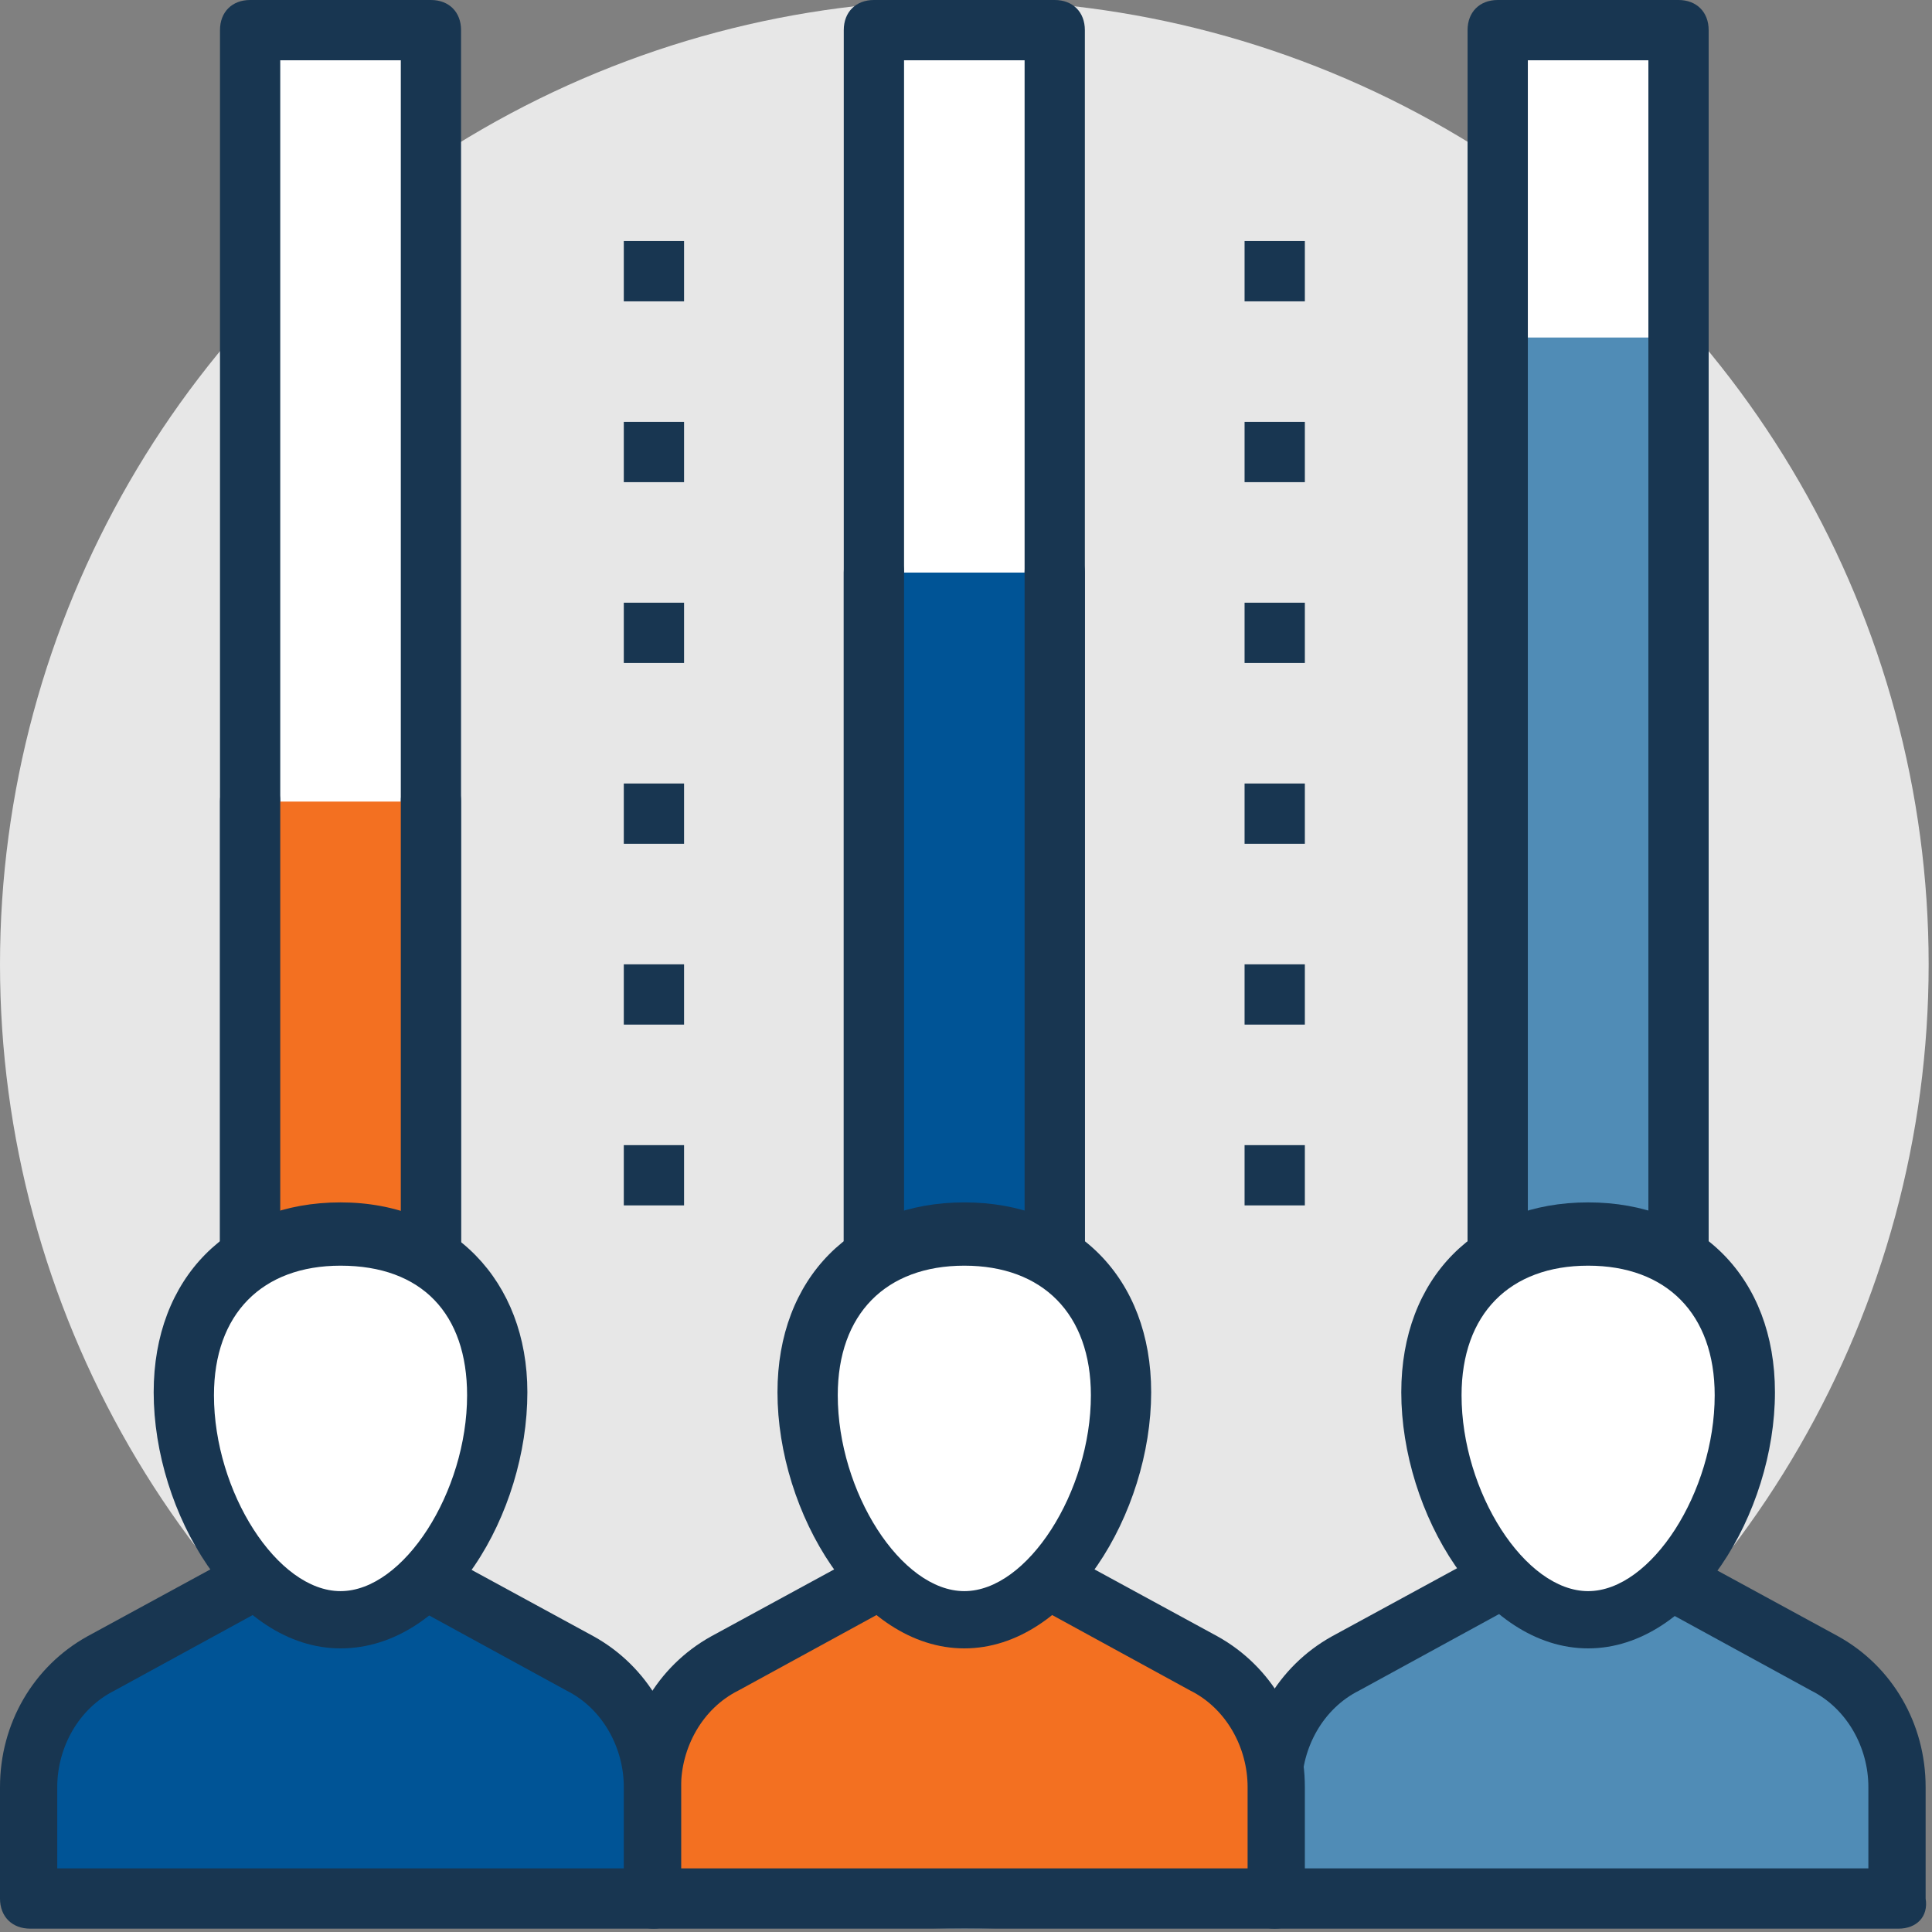 <svg xmlns="http://www.w3.org/2000/svg" xmlns:xlink="http://www.w3.org/1999/xlink" style="isolation:isolate" viewBox="0 0 90 90" width="90pt" height="90pt"><rect x="0" y="0" width="90" height="90" fill="#808080" stroke="none"/><defs fill="#000000"><clipPath id="_clipPath_vIhbmb5Npx0sKiTij0enX6FwOaxse84l" fill="#000000"><rect width="90" height="90" fill="#000000"/></clipPath></defs><g clip-path="url(#_clipPath_vIhbmb5Npx0sKiTij0enX6FwOaxse84l)"><g><g><g><circle vector-effect="non-scaling-stroke" cx="44.922" cy="44.922" r="44.922" fill="#e7e7e7"/><rect x="69.769" y="1.404" width="8.423" height="62.61" transform="matrix(1,0,0,1,0,0)" fill="rgb(255,255,255)"/><path d=" M 78.192 65.418 L 69.769 65.418 C 68.927 65.418 68.365 64.856 68.365 64.014 L 68.365 1.404 C 68.365 0.562 68.927 0 69.769 0 L 78.192 0 C 79.034 0 79.596 0.562 79.596 1.404 L 79.596 64.014 C 79.596 64.716 78.894 65.418 78.192 65.418 Z  M 71.173 62.61 L 76.788 62.61 L 76.788 2.808 L 71.173 2.808 L 71.173 62.61 L 71.173 62.61 Z " fill="rgb(24,54,81)"/><path d=" M 69.769 15.723 L 69.769 64.014 L 78.192 64.014 L 78.192 15.723" fill="#508cb6"/><path d=" M 78.192 65.418 L 69.769 65.418 C 68.927 65.418 68.365 64.856 68.365 64.014 L 68.365 15.723 C 68.365 14.88 68.927 14.319 69.769 14.319 C 70.612 14.319 71.173 14.88 71.173 15.723 L 71.173 62.61 L 76.788 62.61 L 76.788 15.723 C 76.788 14.88 77.35 14.319 78.192 14.319 C 79.034 14.319 79.596 14.88 79.596 15.723 L 79.596 64.014 C 79.596 64.716 78.894 65.418 78.192 65.418 Z " fill="rgb(24,54,81)"/><path d=" M 40.71 1.404 L 49.133 1.404 L 49.133 64.014 L 40.71 64.014 L 40.71 1.404 Z " fill="rgb(255,255,255)"/><path d=" M 49.133 65.418 L 40.71 65.418 C 39.868 65.418 39.306 64.856 39.306 64.014 L 39.306 1.404 C 39.306 0.562 39.868 0 40.71 0 L 49.133 0 C 49.975 0 50.537 0.562 50.537 1.404 L 50.537 64.014 C 50.537 64.716 49.975 65.418 49.133 65.418 Z  M 42.114 62.61 L 47.73 62.61 L 47.73 2.808 L 42.114 2.808 L 42.114 62.61 L 42.114 62.61 L 42.114 62.61 Z " fill="rgb(24,54,81)"/><path d=" M 40.71 26.672 L 40.71 64.014 L 49.133 64.014 L 49.133 26.672" fill="#005496"/><path d=" M 49.133 65.418 L 40.71 65.418 C 39.868 65.418 39.306 64.856 39.306 64.014 L 39.306 26.672 C 39.306 25.83 39.868 25.269 40.71 25.269 C 41.553 25.269 42.114 25.83 42.114 26.672 L 42.114 62.61 L 47.729 62.61 L 47.729 26.672 C 47.729 25.83 48.291 25.269 49.133 25.269 C 49.975 25.269 50.537 25.83 50.537 26.672 L 50.537 64.014 C 50.537 64.716 49.975 65.418 49.133 65.418 Z " fill="rgb(24,54,81)"/><rect x="11.652" y="1.404" width="8.423" height="62.61" transform="matrix(1,0,0,1,0,0)" fill="rgb(255,255,255)"/><path d=" M 20.074 65.418 L 11.652 65.418 C 10.809 65.418 10.248 64.856 10.248 64.014 L 10.248 1.404 C 10.248 0.562 10.809 0 11.652 0 L 20.074 0 C 20.917 0 21.478 0.562 21.478 1.404 L 21.478 64.014 C 21.478 64.716 20.917 65.418 20.074 65.418 Z  M 13.055 62.61 L 18.671 62.61 L 18.671 2.808 L 13.055 2.808 L 13.055 62.61 L 13.055 62.61 Z " fill="rgb(24,54,81)"/><path d=" M 11.652 37.341 L 11.652 64.014 L 20.074 64.014 L 20.074 37.341" fill="#f37021"/><g><path d=" M 20.074 65.418 L 11.652 65.418 C 10.809 65.418 10.248 64.856 10.248 64.014 L 10.248 37.341 C 10.248 36.499 10.809 35.937 11.652 35.937 C 12.494 35.937 13.055 36.499 13.055 37.341 L 13.055 62.61 L 18.671 62.61 L 18.671 37.341 C 18.671 36.499 19.232 35.937 20.074 35.937 C 20.917 35.937 21.478 36.499 21.478 37.341 L 21.478 64.014 C 21.478 64.716 20.917 65.418 20.074 65.418 Z " fill="rgb(24,54,81)"/><path d=" M 57.977 53.345 L 60.785 53.345 L 60.785 56.152 L 57.977 56.152 L 57.977 53.345 Z " fill="rgb(24,54,81)"/><path d=" M 57.977 44.922 L 60.785 44.922 L 60.785 47.73 L 57.977 47.73 L 57.977 44.922 Z " fill="rgb(24,54,81)"/><path d=" M 57.977 36.499 L 60.785 36.499 L 60.785 39.307 L 57.977 39.307 L 57.977 36.499 Z " fill="rgb(24,54,81)"/><path d=" M 57.977 28.076 L 60.785 28.076 L 60.785 30.884 L 57.977 30.884 L 57.977 28.076 Z " fill="rgb(24,54,81)"/><path d=" M 57.977 19.653 L 60.785 19.653 L 60.785 22.461 L 57.977 22.461 L 57.977 19.653 Z " fill="rgb(24,54,81)"/><path d=" M 57.977 11.23 L 60.785 11.23 L 60.785 14.038 L 57.977 14.038 L 57.977 11.23 Z " fill="rgb(24,54,81)"/><path d=" M 29.059 53.345 L 31.866 53.345 L 31.866 56.152 L 29.059 56.152 L 29.059 53.345 Z " fill="rgb(24,54,81)"/><path d=" M 29.059 44.922 L 31.866 44.922 L 31.866 47.73 L 29.059 47.73 L 29.059 44.922 Z " fill="rgb(24,54,81)"/><path d=" M 29.059 36.499 L 31.866 36.499 L 31.866 39.307 L 29.059 39.307 L 29.059 36.499 Z " fill="rgb(24,54,81)"/><path d=" M 29.059 28.076 L 31.866 28.076 L 31.866 30.884 L 29.059 30.884 L 29.059 28.076 Z " fill="rgb(24,54,81)"/><path d=" M 29.059 19.653 L 31.866 19.653 L 31.866 22.461 L 29.059 22.461 L 29.059 19.653 Z " fill="rgb(24,54,81)"/><path d=" M 29.059 11.23 L 31.866 11.23 L 31.866 14.038 L 29.059 14.038 L 29.059 11.23 Z " fill="rgb(24,54,81)"/></g><path d=" M 85.071 77.49 L 73.981 71.454 L 62.891 77.49 C 60.785 78.613 59.521 80.859 59.521 83.246 L 59.521 88.44 L 88.58 88.44 L 88.58 83.246 C 88.44 80.859 87.176 78.613 85.071 77.49 Z " fill="#508cb6"/><path d=" M 88.44 89.844 L 59.381 89.844 C 58.539 89.844 57.977 89.282 57.977 88.44 L 57.977 83.246 C 57.977 80.298 59.522 77.63 62.048 76.227 L 73.138 70.19 C 73.56 69.91 74.121 69.91 74.542 70.19 L 85.632 76.227 C 88.159 77.63 89.703 80.298 89.703 83.246 L 89.703 88.44 C 89.844 89.282 89.282 89.844 88.44 89.844 Z  M 60.785 87.036 L 87.036 87.036 L 87.036 83.246 C 87.036 81.421 86.053 79.596 84.369 78.754 L 73.84 72.998 L 63.312 78.754 C 61.627 79.596 60.644 81.421 60.644 83.246 L 60.644 87.036 L 60.785 87.036 L 60.785 87.036 Z " fill="rgb(24,54,81)"/><path d=" M 56.012 77.49 L 44.922 71.454 L 33.832 77.49 C 31.726 78.613 30.462 80.859 30.462 83.246 L 30.462 88.44 L 59.521 88.44 L 59.521 83.246 C 59.381 80.859 58.118 78.613 56.012 77.49 Z " fill="#f37021"/><path d=" M 59.381 89.844 L 30.463 89.844 C 29.62 89.844 29.059 89.282 29.059 88.44 L 29.059 83.246 C 29.059 80.298 30.603 77.63 33.13 76.227 L 44.22 70.19 C 44.641 69.91 45.203 69.91 45.624 70.19 L 56.714 76.227 C 59.241 77.63 60.785 80.298 60.785 83.246 L 60.785 88.44 C 60.785 89.282 60.223 89.844 59.381 89.844 Z  M 31.866 87.036 L 58.118 87.036 L 58.118 83.246 C 58.118 81.421 57.135 79.596 55.45 78.754 L 44.922 72.998 L 34.393 78.754 C 32.709 79.596 31.726 81.421 31.726 83.246 L 31.726 87.036 L 31.866 87.036 L 31.866 87.036 Z " fill="rgb(24,54,81)"/><path d=" M 81.281 64.856 C 81.281 69.769 78.052 75.385 73.981 75.385 C 69.91 75.385 66.681 69.91 66.681 64.856 C 66.681 59.943 69.91 57.416 73.981 57.416 C 78.052 57.416 81.281 59.943 81.281 64.856 Z " fill="rgb(255,255,255)"/><path d=" M 73.981 76.788 C 69.067 76.788 65.277 70.471 65.277 64.856 C 65.277 59.522 68.787 56.012 73.981 56.012 C 79.175 56.012 82.684 59.521 82.684 64.856 C 82.684 70.471 78.894 76.788 73.981 76.788 Z  M 73.981 58.96 C 70.331 58.96 68.085 61.206 68.085 64.996 C 68.085 69.489 71.033 74.121 73.981 74.121 C 76.929 74.121 79.877 69.489 79.877 64.996 C 79.877 61.206 77.631 58.96 73.981 58.96 Z " fill="rgb(24,54,81)"/><path d=" M 52.222 64.856 C 52.222 69.769 48.993 75.385 44.922 75.385 C 40.851 75.385 37.622 69.91 37.622 64.856 C 37.622 59.943 40.851 57.416 44.922 57.416 C 48.993 57.416 52.222 59.943 52.222 64.856 Z " fill="rgb(255,255,255)"/><path d=" M 44.922 76.788 C 40.009 76.788 36.218 70.471 36.218 64.856 C 36.218 59.522 39.728 56.012 44.922 56.012 C 50.116 56.012 53.626 59.521 53.626 64.856 C 53.625 70.471 49.835 76.788 44.922 76.788 Z  M 44.922 58.96 C 41.272 58.96 39.026 61.206 39.026 64.996 C 39.026 69.489 41.974 74.121 44.922 74.121 C 47.87 74.121 50.818 69.489 50.818 64.996 C 50.818 61.206 48.572 58.96 44.922 58.96 Z " fill="rgb(24,54,81)"/><path d=" M 27.094 77.49 L 16.003 71.454 L 4.913 77.49 C 2.808 78.613 1.544 80.859 1.544 83.246 L 1.544 88.44 L 30.603 88.44 L 30.603 83.246 C 30.463 80.859 29.059 78.613 27.094 77.49 Z " fill="#005496"/><path d=" M 30.463 89.844 L 1.404 89.844 C 0.562 89.844 0 89.282 0 88.44 L 0 83.246 C 0 80.298 1.544 77.63 4.071 76.227 L 15.161 70.19 C 15.582 69.91 16.144 69.91 16.565 70.19 L 27.655 76.227 C 30.182 77.63 31.726 80.298 31.726 83.246 L 31.726 88.44 C 31.866 89.282 31.165 89.844 30.463 89.844 Z  M 2.808 87.036 L 29.059 87.036 L 29.059 83.246 C 29.059 81.421 28.076 79.596 26.392 78.754 L 15.863 72.998 L 5.334 78.754 C 3.65 79.596 2.667 81.421 2.667 83.246 L 2.667 87.036 L 2.808 87.036 L 2.808 87.036 Z " fill="rgb(24,54,81)"/><path d=" M 23.163 64.856 C 23.163 69.769 19.934 75.385 15.863 75.385 C 11.792 75.385 8.563 69.91 8.563 64.856 C 8.563 59.943 11.792 57.416 15.863 57.416 C 19.934 57.416 23.163 59.943 23.163 64.856 Z " fill="rgb(255,255,255)"/><path d=" M 15.863 76.788 C 10.95 76.788 7.159 70.471 7.159 64.856 C 7.159 59.522 10.669 56.012 15.863 56.012 C 21.057 56.012 24.567 59.662 24.567 64.856 C 24.567 70.471 20.917 76.788 15.863 76.788 Z  M 15.863 58.96 C 12.213 58.96 9.967 61.206 9.967 64.996 C 9.967 69.489 12.915 74.121 15.863 74.121 C 18.811 74.121 21.759 69.489 21.759 64.996 C 21.759 61.206 19.653 58.96 15.863 58.96 Z " fill="rgb(24,54,81)"/></g></g></g></g></svg>